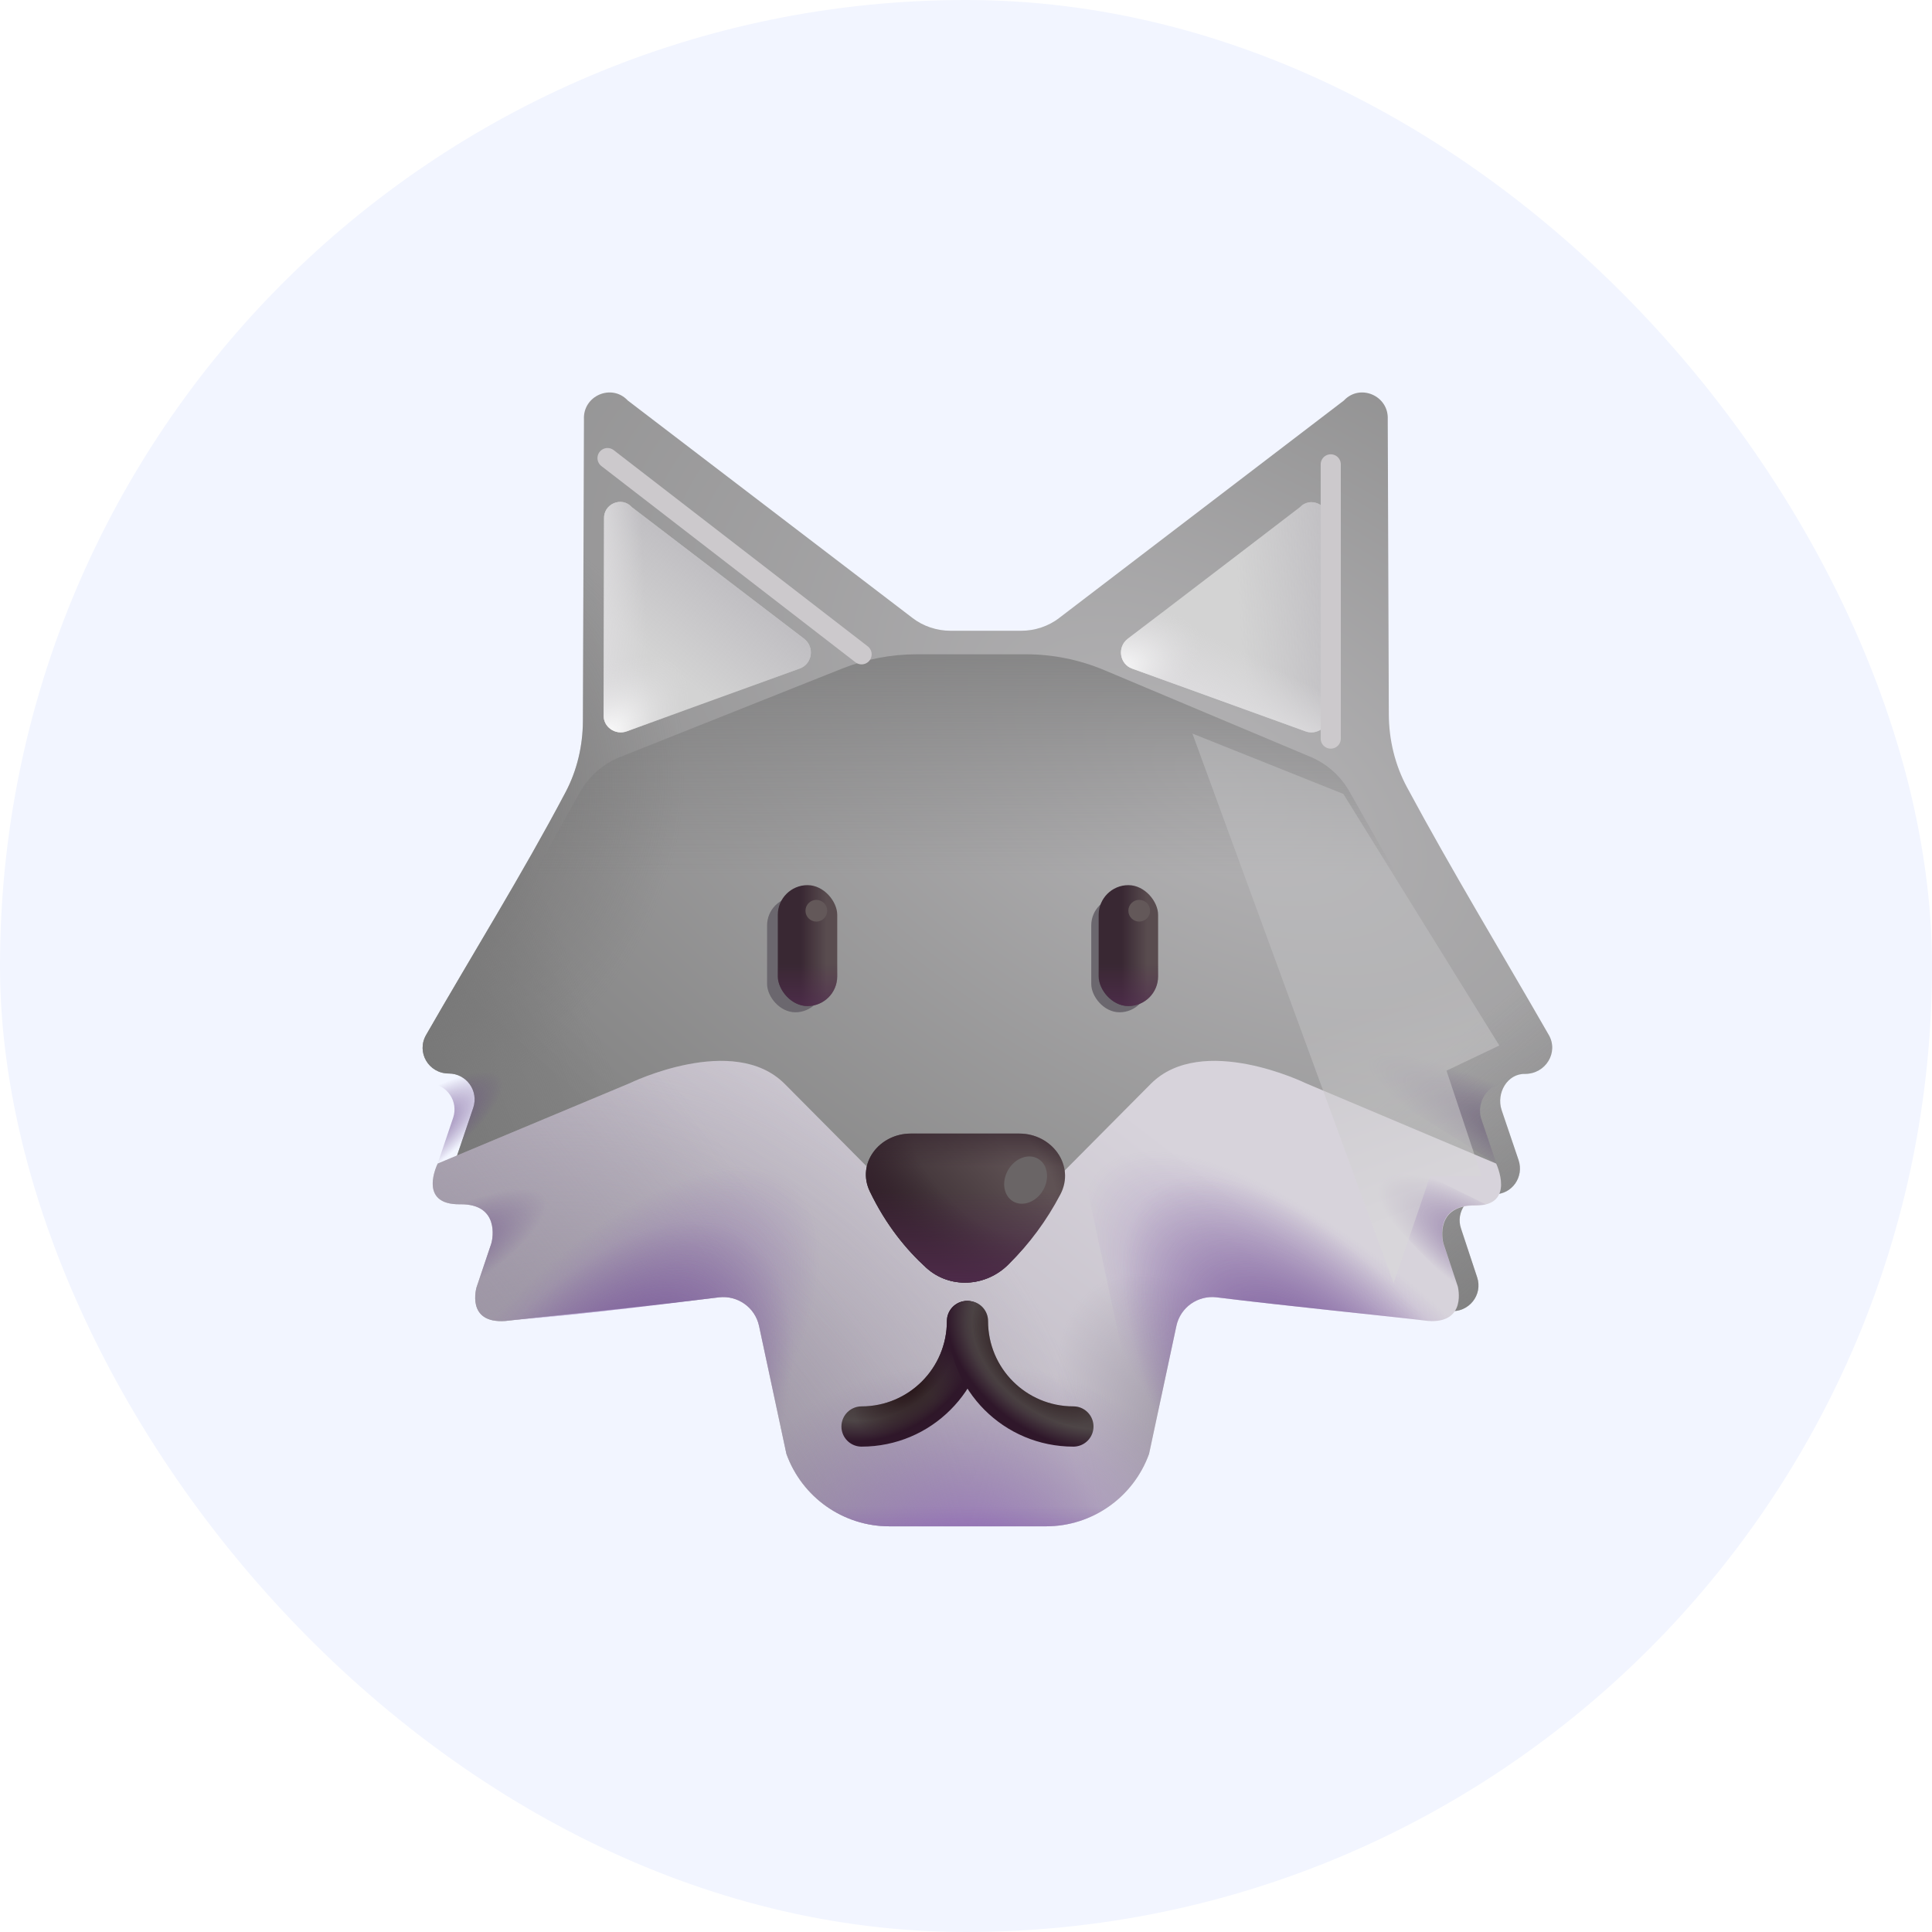 <svg width="48" height="48" viewBox="0 0 48 48" fill="none" xmlns="http://www.w3.org/2000/svg">
<rect width="48" height="48" rx="24" fill="#F2F5FF"/>
<g filter="url(#filter0_i_637_22362)">
<path d="M37.978 25.961C36.806 23.916 35.573 21.886 34.459 19.814C34.158 19.256 34.007 18.63 34.005 17.995L33.978 10.671C34.008 10.081 33.288 9.771 32.888 10.201L25.818 15.601C25.548 15.811 25.208 15.921 24.868 15.921H23.118C22.778 15.921 22.438 15.811 22.168 15.601L15.098 10.201C14.698 9.771 13.978 10.081 14.008 10.671L13.982 18.164C13.979 18.78 13.838 19.389 13.55 19.934C12.47 21.98 11.237 23.956 10.088 25.961C9.838 26.391 10.148 26.921 10.648 26.921C11.088 26.921 11.398 27.351 11.258 27.771L10.818 29.071C10.678 29.481 10.988 29.911 11.418 29.921H11.648C12.088 29.921 12.388 30.351 12.248 30.771L11.848 31.981C11.698 32.421 12.058 32.871 12.528 32.821L20.598 31.931H27.448L35.518 32.821C35.988 32.871 36.348 32.421 36.198 31.981L35.798 30.771C35.658 30.361 35.968 29.931 36.398 29.921H36.628C37.068 29.921 37.368 29.491 37.228 29.071L36.808 27.831C36.668 27.411 36.948 26.921 37.388 26.931C37.908 26.931 38.228 26.391 37.978 25.961Z" fill="url(#paint0_radial_637_22362)"/>
<path d="M37.978 25.961C36.806 23.916 35.573 21.886 34.459 19.814C34.158 19.256 34.007 18.63 34.005 17.995L33.978 10.671C34.008 10.081 33.288 9.771 32.888 10.201L25.818 15.601C25.548 15.811 25.208 15.921 24.868 15.921H23.118C22.778 15.921 22.438 15.811 22.168 15.601L15.098 10.201C14.698 9.771 13.978 10.081 14.008 10.671L13.982 18.164C13.979 18.78 13.838 19.389 13.55 19.934C12.47 21.98 11.237 23.956 10.088 25.961C9.838 26.391 10.148 26.921 10.648 26.921C11.088 26.921 11.398 27.351 11.258 27.771L10.818 29.071C10.678 29.481 10.988 29.911 11.418 29.921H11.648C12.088 29.921 12.388 30.351 12.248 30.771L11.848 31.981C11.698 32.421 12.058 32.871 12.528 32.821L20.598 31.931H27.448L35.518 32.821C35.988 32.871 36.348 32.421 36.198 31.981L35.798 30.771C35.658 30.361 35.968 29.931 36.398 29.921H36.628C37.068 29.921 37.368 29.491 37.228 29.071L36.808 27.831C36.668 27.411 36.948 26.921 37.388 26.931C37.908 26.931 38.228 26.391 37.978 25.961Z" fill="url(#paint1_radial_637_22362)"/>
<path d="M37.978 25.961C36.806 23.916 35.573 21.886 34.459 19.814C34.158 19.256 34.007 18.63 34.005 17.995L33.978 10.671C34.008 10.081 33.288 9.771 32.888 10.201L25.818 15.601C25.548 15.811 25.208 15.921 24.868 15.921H23.118C22.778 15.921 22.438 15.811 22.168 15.601L15.098 10.201C14.698 9.771 13.978 10.081 14.008 10.671L13.982 18.164C13.979 18.78 13.838 19.389 13.55 19.934C12.47 21.98 11.237 23.956 10.088 25.961C9.838 26.391 10.148 26.921 10.648 26.921C11.088 26.921 11.398 27.351 11.258 27.771L10.818 29.071C10.678 29.481 10.988 29.911 11.418 29.921H11.648C12.088 29.921 12.388 30.351 12.248 30.771L11.848 31.981C11.698 32.421 12.058 32.871 12.528 32.821L20.598 31.931H27.448L35.518 32.821C35.988 32.871 36.348 32.421 36.198 31.981L35.798 30.771C35.658 30.361 35.968 29.931 36.398 29.921H36.628C37.068 29.921 37.368 29.491 37.228 29.071L36.808 27.831C36.668 27.411 36.948 26.921 37.388 26.931C37.908 26.931 38.228 26.391 37.978 25.961Z" fill="url(#paint2_linear_637_22362)"/>
<path d="M37.978 25.961C36.806 23.916 35.573 21.886 34.459 19.814C34.158 19.256 34.007 18.63 34.005 17.995L33.978 10.671C34.008 10.081 33.288 9.771 32.888 10.201L25.818 15.601C25.548 15.811 25.208 15.921 24.868 15.921H23.118C22.778 15.921 22.438 15.811 22.168 15.601L15.098 10.201C14.698 9.771 13.978 10.081 14.008 10.671L13.982 18.164C13.979 18.78 13.838 19.389 13.55 19.934C12.47 21.98 11.237 23.956 10.088 25.961C9.838 26.391 10.148 26.921 10.648 26.921C11.088 26.921 11.398 27.351 11.258 27.771L10.818 29.071C10.678 29.481 10.988 29.911 11.418 29.921H11.648C12.088 29.921 12.388 30.351 12.248 30.771L11.848 31.981C11.698 32.421 12.058 32.871 12.528 32.821L20.598 31.931H27.448L35.518 32.821C35.988 32.871 36.348 32.421 36.198 31.981L35.798 30.771C35.658 30.361 35.968 29.931 36.398 29.921H36.628C37.068 29.921 37.368 29.491 37.228 29.071L36.808 27.831C36.668 27.411 36.948 26.921 37.388 26.931C37.908 26.931 38.228 26.391 37.978 25.961Z" fill="url(#paint3_linear_637_22362)"/>
</g>
<path fill-rule="evenodd" clip-rule="evenodd" d="M10.872 28.913L15.078 25.788L10.688 26.922C11.107 26.947 11.394 27.363 11.258 27.771L10.872 28.913Z" fill="url(#paint4_radial_637_22362)"/>
<path d="M37.179 28.913L30.125 24.522L37.363 26.922C36.944 26.947 36.691 27.393 36.793 27.771L37.179 28.913Z" fill="url(#paint5_radial_637_22362)" fill-opacity="0.5"/>
<g filter="url(#filter1_f_637_22362)">
<path d="M27.43 16.647L32.559 18.804C32.966 18.976 33.306 19.277 33.524 19.662L37.188 26.131H10.812L14.404 19.69C14.628 19.288 14.983 18.976 15.411 18.806L20.922 16.611C21.51 16.377 22.138 16.256 22.771 16.256H25.491C26.157 16.256 26.816 16.389 27.43 16.647Z" fill="url(#paint6_linear_637_22362)"/>
</g>
<path d="M15.568 18.171C15.288 18.27 14.988 18.061 14.998 17.77L15.008 12.89C14.988 12.521 15.448 12.32 15.698 12.601L19.978 15.87C20.248 16.081 20.178 16.5 19.868 16.61L15.568 18.171Z" fill="#D3D3D3"/>
<path d="M15.568 18.171C15.288 18.27 14.988 18.061 14.998 17.77L15.008 12.89C14.988 12.521 15.448 12.32 15.698 12.601L19.978 15.87C20.248 16.081 20.178 16.5 19.868 16.61L15.568 18.171Z" fill="url(#paint7_linear_637_22362)"/>
<path d="M15.568 18.171C15.288 18.27 14.988 18.061 14.998 17.77L15.008 12.89C14.988 12.521 15.448 12.32 15.698 12.601L19.978 15.87C20.248 16.081 20.178 16.5 19.868 16.61L15.568 18.171Z" fill="url(#paint8_linear_637_22362)"/>
<path d="M15.568 18.171C15.288 18.27 14.988 18.061 14.998 17.77L15.008 12.89C14.988 12.521 15.448 12.32 15.698 12.601L19.978 15.87C20.248 16.081 20.178 16.5 19.868 16.61L15.568 18.171Z" fill="url(#paint9_radial_637_22362)"/>
<path d="M32.438 18.171C32.718 18.271 33.008 18.061 33.008 17.771L32.988 12.901C33.008 12.531 32.548 12.331 32.298 12.601L28.018 15.871C27.748 16.081 27.818 16.501 28.128 16.611L32.438 18.171Z" fill="#D3D3D3"/>
<path d="M32.438 18.171C32.718 18.271 33.008 18.061 33.008 17.771L32.988 12.901C33.008 12.531 32.548 12.331 32.298 12.601L28.018 15.871C27.748 16.081 27.818 16.501 28.128 16.611L32.438 18.171Z" fill="url(#paint10_linear_637_22362)"/>
<path d="M32.438 18.171C32.718 18.271 33.008 18.061 33.008 17.771L32.988 12.901C33.008 12.531 32.548 12.331 32.298 12.601L28.018 15.871C27.748 16.081 27.818 16.501 28.128 16.611L32.438 18.171Z" fill="url(#paint11_linear_637_22362)"/>
<path d="M32.438 18.171C32.718 18.271 33.008 18.061 33.008 17.771L32.988 12.901C33.008 12.531 32.548 12.331 32.298 12.601L28.018 15.871C27.748 16.081 27.818 16.501 28.128 16.611L32.438 18.171Z" fill="url(#paint12_radial_637_22362)"/>
<path d="M22.098 37.921H25.988C27.138 37.921 28.158 37.201 28.548 36.121L29.228 32.941C29.328 32.481 29.758 32.181 30.218 32.231C31.738 32.421 34.602 32.709 35.477 32.819C36.461 32.889 36.218 31.961 36.218 31.961L35.868 30.911C35.818 30.761 35.688 29.942 36.648 29.951C37.672 29.962 37.172 28.909 37.172 28.909L32.438 26.911C32.438 26.911 29.858 25.651 28.588 26.931L25.668 29.871C25.608 29.941 25.528 29.991 25.448 30.041C25.01 30.28 24.532 30.4 24.043 30.41C23.555 30.4 23.077 30.28 22.638 30.041C22.558 29.991 22.478 29.941 22.418 29.871L19.498 26.931C18.228 25.651 15.648 26.911 15.648 26.911L10.875 28.909C10.875 28.909 10.357 29.94 11.438 29.92C12.398 29.91 12.253 30.755 12.203 30.905L11.84 31.983C11.84 31.983 11.569 32.888 12.555 32.819C13.258 32.737 16.348 32.421 17.868 32.231C18.328 32.181 18.758 32.481 18.858 32.941L19.538 36.121C19.928 37.201 20.948 37.921 22.098 37.921Z" fill="url(#paint13_linear_637_22362)"/>
<path d="M22.098 37.921H25.988C27.138 37.921 28.158 37.201 28.548 36.121L29.228 32.941C29.328 32.481 29.758 32.181 30.218 32.231C31.738 32.421 34.602 32.709 35.477 32.819C36.461 32.889 36.218 31.961 36.218 31.961L35.868 30.911C35.818 30.761 35.688 29.942 36.648 29.951C37.672 29.962 37.172 28.909 37.172 28.909L32.438 26.911C32.438 26.911 29.858 25.651 28.588 26.931L25.668 29.871C25.608 29.941 25.528 29.991 25.448 30.041C25.01 30.28 24.532 30.4 24.043 30.41C23.555 30.4 23.077 30.28 22.638 30.041C22.558 29.991 22.478 29.941 22.418 29.871L19.498 26.931C18.228 25.651 15.648 26.911 15.648 26.911L10.875 28.909C10.875 28.909 10.357 29.94 11.438 29.92C12.398 29.91 12.253 30.755 12.203 30.905L11.84 31.983C11.84 31.983 11.569 32.888 12.555 32.819C13.258 32.737 16.348 32.421 17.868 32.231C18.328 32.181 18.758 32.481 18.858 32.941L19.538 36.121C19.928 37.201 20.948 37.921 22.098 37.921Z" fill="url(#paint14_radial_637_22362)"/>
<path d="M22.098 37.921H25.988C27.138 37.921 28.158 37.201 28.548 36.121L29.228 32.941C29.328 32.481 29.758 32.181 30.218 32.231C31.738 32.421 34.602 32.709 35.477 32.819C36.461 32.889 36.218 31.961 36.218 31.961L35.868 30.911C35.818 30.761 35.688 29.942 36.648 29.951C37.672 29.962 37.172 28.909 37.172 28.909L32.438 26.911C32.438 26.911 29.858 25.651 28.588 26.931L25.668 29.871C25.608 29.941 25.528 29.991 25.448 30.041C25.01 30.28 24.532 30.4 24.043 30.41C23.555 30.4 23.077 30.28 22.638 30.041C22.558 29.991 22.478 29.941 22.418 29.871L19.498 26.931C18.228 25.651 15.648 26.911 15.648 26.911L10.875 28.909C10.875 28.909 10.357 29.94 11.438 29.92C12.398 29.91 12.253 30.755 12.203 30.905L11.84 31.983C11.84 31.983 11.569 32.888 12.555 32.819C13.258 32.737 16.348 32.421 17.868 32.231C18.328 32.181 18.758 32.481 18.858 32.941L19.538 36.121C19.928 37.201 20.948 37.921 22.098 37.921Z" fill="url(#paint15_radial_637_22362)"/>
<path d="M22.098 37.921H25.988C27.138 37.921 28.158 37.201 28.548 36.121L29.228 32.941C29.328 32.481 29.758 32.181 30.218 32.231C31.738 32.421 34.602 32.709 35.477 32.819C36.461 32.889 36.218 31.961 36.218 31.961L35.868 30.911C35.818 30.761 35.688 29.942 36.648 29.951C37.672 29.962 37.172 28.909 37.172 28.909L32.438 26.911C32.438 26.911 29.858 25.651 28.588 26.931L25.668 29.871C25.608 29.941 25.528 29.991 25.448 30.041C25.01 30.28 24.532 30.4 24.043 30.41C23.555 30.4 23.077 30.28 22.638 30.041C22.558 29.991 22.478 29.941 22.418 29.871L19.498 26.931C18.228 25.651 15.648 26.911 15.648 26.911L10.875 28.909C10.875 28.909 10.357 29.94 11.438 29.92C12.398 29.91 12.253 30.755 12.203 30.905L11.84 31.983C11.84 31.983 11.569 32.888 12.555 32.819C13.258 32.737 16.348 32.421 17.868 32.231C18.328 32.181 18.758 32.481 18.858 32.941L19.538 36.121C19.928 37.201 20.948 37.921 22.098 37.921Z" fill="url(#paint16_linear_637_22362)"/>
<path d="M22.098 37.921H25.988C27.138 37.921 28.158 37.201 28.548 36.121L29.228 32.941C29.328 32.481 29.758 32.181 30.218 32.231C31.738 32.421 34.602 32.709 35.477 32.819C36.461 32.889 36.218 31.961 36.218 31.961L35.868 30.911C35.818 30.761 35.688 29.942 36.648 29.951C37.672 29.962 37.172 28.909 37.172 28.909L32.438 26.911C32.438 26.911 29.858 25.651 28.588 26.931L25.668 29.871C25.608 29.941 25.528 29.991 25.448 30.041C25.01 30.28 24.532 30.4 24.043 30.41C23.555 30.4 23.077 30.28 22.638 30.041C22.558 29.991 22.478 29.941 22.418 29.871L19.498 26.931C18.228 25.651 15.648 26.911 15.648 26.911L10.875 28.909C10.875 28.909 10.357 29.94 11.438 29.92C12.398 29.91 12.253 30.755 12.203 30.905L11.84 31.983C11.84 31.983 11.569 32.888 12.555 32.819C13.258 32.737 16.348 32.421 17.868 32.231C18.328 32.181 18.758 32.481 18.858 32.941L19.538 36.121C19.928 37.201 20.948 37.921 22.098 37.921Z" fill="url(#paint17_radial_637_22362)"/>
<path d="M22.098 37.921H25.988C27.138 37.921 28.158 37.201 28.548 36.121L29.228 32.941C29.328 32.481 29.758 32.181 30.218 32.231C31.738 32.421 34.602 32.709 35.477 32.819C36.461 32.889 36.218 31.961 36.218 31.961L35.868 30.911C35.818 30.761 35.688 29.942 36.648 29.951C37.672 29.962 37.172 28.909 37.172 28.909L32.438 26.911C32.438 26.911 29.858 25.651 28.588 26.931L25.668 29.871C25.608 29.941 25.528 29.991 25.448 30.041C25.01 30.28 24.532 30.4 24.043 30.41C23.555 30.4 23.077 30.28 22.638 30.041C22.558 29.991 22.478 29.941 22.418 29.871L19.498 26.931C18.228 25.651 15.648 26.911 15.648 26.911L10.875 28.909C10.875 28.909 10.357 29.94 11.438 29.92C12.398 29.91 12.253 30.755 12.203 30.905L11.84 31.983C11.84 31.983 11.569 32.888 12.555 32.819C13.258 32.737 16.348 32.421 17.868 32.231C18.328 32.181 18.758 32.481 18.858 32.941L19.538 36.121C19.928 37.201 20.948 37.921 22.098 37.921Z" fill="url(#paint18_linear_637_22362)"/>
<path d="M11.815 32.105L15.594 28.772L11.225 29.909C11.288 29.918 11.358 29.922 11.438 29.92C12.398 29.91 12.253 30.755 12.203 30.905L11.84 31.983C11.84 31.983 11.825 32.031 11.815 32.105Z" fill="url(#paint19_radial_637_22362)" fill-opacity="0.75"/>
<path d="M36.25 32.105L31.719 27.366L36.918 29.924C36.855 29.933 36.72 29.945 36.641 29.944C35.681 29.934 35.812 30.755 35.862 30.905L36.225 31.983C36.225 31.983 36.24 32.031 36.25 32.105Z" fill="url(#paint20_radial_637_22362)" fill-opacity="0.75"/>
<path d="M19.62 36.322L22.281 23.881L11.848 32.435C11.91 32.625 12.091 32.801 12.548 32.801C13.188 32.801 16.348 32.421 17.868 32.231C18.328 32.181 18.758 32.481 18.858 32.941L19.538 36.121C19.563 36.189 19.59 36.257 19.62 36.322Z" fill="url(#paint21_radial_637_22362)"/>
<path d="M19.62 36.322L22.281 23.881L11.848 32.435C11.91 32.625 12.091 32.801 12.548 32.801C13.188 32.801 16.348 32.421 17.868 32.231C18.328 32.181 18.758 32.481 18.858 32.941L19.538 36.121C19.563 36.189 19.59 36.257 19.62 36.322Z" fill="url(#paint22_radial_637_22362)"/>
<path d="M28.465 36.322L25.804 23.881L36.199 32.455C36.137 32.646 35.912 32.865 35.48 32.815C34.742 32.729 31.737 32.421 30.217 32.231C29.757 32.181 29.327 32.481 29.227 32.941L28.547 36.121C28.522 36.189 28.494 36.257 28.465 36.322Z" fill="url(#paint23_radial_637_22362)"/>
<path d="M28.465 36.322L25.804 23.881L36.199 32.455C36.137 32.646 35.912 32.865 35.48 32.815C34.742 32.729 31.737 32.421 30.217 32.231C29.757 32.181 29.327 32.481 29.227 32.941L28.547 36.121C28.522 36.189 28.494 36.257 28.465 36.322Z" fill="url(#paint24_radial_637_22362)"/>
<path d="M24.025 32.821C24.025 34.271 22.855 35.441 21.405 35.441" stroke="url(#paint25_radial_637_22362)" stroke-linecap="round"/>
<path d="M24.025 32.821C24.025 34.271 22.855 35.441 21.405 35.441" stroke="url(#paint26_radial_637_22362)" stroke-linecap="round"/>
<path d="M24.025 32.821C24.025 34.271 22.855 35.441 21.405 35.441" stroke="url(#paint27_linear_637_22362)" stroke-linecap="round"/>
<path d="M24.048 32.821C24.048 34.271 25.218 35.441 26.668 35.441" stroke="url(#paint28_radial_637_22362)" stroke-linecap="round"/>
<path d="M24.048 32.821C24.048 34.271 25.218 35.441 26.668 35.441" stroke="url(#paint29_radial_637_22362)" stroke-linecap="round"/>
<g filter="url(#filter2_f_637_22362)">
<rect x="19.058" y="22.288" width="1.406" height="2.862" rx="0.703" fill="#6B676E"/>
</g>
<g filter="url(#filter3_f_637_22362)">
<rect x="27.112" y="22.288" width="1.406" height="2.862" rx="0.703" fill="#6B676E"/>
</g>
<rect x="19.324" y="21.991" width="1.477" height="3.004" rx="0.738" fill="url(#paint30_linear_637_22362)"/>
<rect x="19.324" y="21.991" width="1.477" height="3.004" rx="0.738" fill="url(#paint31_linear_637_22362)"/>
<rect x="27.296" y="21.991" width="1.477" height="3.004" rx="0.738" fill="url(#paint32_linear_637_22362)"/>
<rect x="27.296" y="21.991" width="1.477" height="3.004" rx="0.738" fill="url(#paint33_linear_637_22362)"/>
<path d="M25.325 28.163H22.629C21.852 28.163 21.274 28.899 21.61 29.6C22.015 30.443 22.526 31.055 23.01 31.495C23.593 32.026 24.485 31.976 25.047 31.423C25.581 30.896 26.002 30.325 26.344 29.676C26.721 28.958 26.136 28.163 25.325 28.163Z" fill="url(#paint34_linear_637_22362)"/>
<path d="M25.325 28.163H22.629C21.852 28.163 21.274 28.899 21.61 29.6C22.015 30.443 22.526 31.055 23.01 31.495C23.593 32.026 24.485 31.976 25.047 31.423C25.581 30.896 26.002 30.325 26.344 29.676C26.721 28.958 26.136 28.163 25.325 28.163Z" fill="url(#paint35_radial_637_22362)"/>
<path d="M25.325 28.163H22.629C21.852 28.163 21.274 28.899 21.61 29.6C22.015 30.443 22.526 31.055 23.01 31.495C23.593 32.026 24.485 31.976 25.047 31.423C25.581 30.896 26.002 30.325 26.344 29.676C26.721 28.958 26.136 28.163 25.325 28.163Z" fill="url(#paint36_linear_637_22362)"/>
<path d="M25.325 28.163H22.629C21.852 28.163 21.274 28.899 21.61 29.6C22.015 30.443 22.526 31.055 23.01 31.495C23.593 32.026 24.485 31.976 25.047 31.423C25.581 30.896 26.002 30.325 26.344 29.676C26.721 28.958 26.136 28.163 25.325 28.163Z" fill="url(#paint37_linear_637_22362)"/>
<g filter="url(#filter4_f_637_22362)">
<path d="M15.094 11.381L21.406 16.256" stroke="#CCC9CC" stroke-width="0.5" stroke-linecap="round"/>
</g>
<g filter="url(#filter5_f_637_22362)">
<path d="M33.062 11.537V18.35" stroke="#CCC9CC" stroke-width="0.5" stroke-linecap="round"/>
</g>
<g filter="url(#filter6_f_637_22362)">
<path d="M29.625 18.225L34.625 31.881L35.531 29.225H36.812L35.938 26.6L37.25 25.975L33.375 19.725L29.625 18.225Z" fill="url(#paint38_linear_637_22362)" fill-opacity="0.5"/>
</g>
<g filter="url(#filter7_f_637_22362)">
<circle cx="20.282" cy="22.627" r="0.27" fill="#635859"/>
</g>
<g filter="url(#filter8_f_637_22362)">
<circle cx="28.304" cy="22.627" r="0.27" fill="#635859"/>
</g>
<g filter="url(#filter9_f_637_22362)">
<ellipse cx="25.481" cy="29.319" rx="0.502" ry="0.614" transform="rotate(30.37 25.481 29.319)" fill="#6A6566"/>
</g>
<defs>
<filter id="filter0_i_637_22362" x="10" y="9.75" width="28.565" height="23.074" filterUnits="userSpaceOnUse" color-interpolation-filters="sRGB">
<feFlood flood-opacity="0" result="BackgroundImageFix"/>
<feBlend mode="normal" in="SourceGraphic" in2="BackgroundImageFix" result="shape"/>
<feColorMatrix in="SourceAlpha" type="matrix" values="0 0 0 0 0 0 0 0 0 0 0 0 0 0 0 0 0 0 127 0" result="hardAlpha"/>
<feOffset dx="0.5" dy="-0.25"/>
<feGaussianBlur stdDeviation="0.375"/>
<feComposite in2="hardAlpha" operator="arithmetic" k2="-1" k3="1"/>
<feColorMatrix type="matrix" values="0 0 0 0 0.463 0 0 0 0 0.459 0 0 0 0 0.459 0 0 0 1 0"/>
<feBlend mode="normal" in2="shape" result="effect1_innerShadow_637_22362"/>
</filter>
<filter id="filter1_f_637_22362" x="9.812" y="15.256" width="28.375" height="11.875" filterUnits="userSpaceOnUse" color-interpolation-filters="sRGB">
<feFlood flood-opacity="0" result="BackgroundImageFix"/>
<feBlend mode="normal" in="SourceGraphic" in2="BackgroundImageFix" result="shape"/>
<feGaussianBlur stdDeviation="0.5" result="effect1_foregroundBlur_637_22362"/>
</filter>
<filter id="filter2_f_637_22362" x="18.308" y="21.538" width="2.906" height="4.362" filterUnits="userSpaceOnUse" color-interpolation-filters="sRGB">
<feFlood flood-opacity="0" result="BackgroundImageFix"/>
<feBlend mode="normal" in="SourceGraphic" in2="BackgroundImageFix" result="shape"/>
<feGaussianBlur stdDeviation="0.375" result="effect1_foregroundBlur_637_22362"/>
</filter>
<filter id="filter3_f_637_22362" x="26.362" y="21.538" width="2.906" height="4.362" filterUnits="userSpaceOnUse" color-interpolation-filters="sRGB">
<feFlood flood-opacity="0" result="BackgroundImageFix"/>
<feBlend mode="normal" in="SourceGraphic" in2="BackgroundImageFix" result="shape"/>
<feGaussianBlur stdDeviation="0.375" result="effect1_foregroundBlur_637_22362"/>
</filter>
<filter id="filter4_f_637_22362" x="13.844" y="10.131" width="8.812" height="7.375" filterUnits="userSpaceOnUse" color-interpolation-filters="sRGB">
<feFlood flood-opacity="0" result="BackgroundImageFix"/>
<feBlend mode="normal" in="SourceGraphic" in2="BackgroundImageFix" result="shape"/>
<feGaussianBlur stdDeviation="0.5" result="effect1_foregroundBlur_637_22362"/>
</filter>
<filter id="filter5_f_637_22362" x="32.112" y="10.588" width="1.9" height="8.713" filterUnits="userSpaceOnUse" color-interpolation-filters="sRGB">
<feFlood flood-opacity="0" result="BackgroundImageFix"/>
<feBlend mode="normal" in="SourceGraphic" in2="BackgroundImageFix" result="shape"/>
<feGaussianBlur stdDeviation="0.35" result="effect1_foregroundBlur_637_22362"/>
</filter>
<filter id="filter6_f_637_22362" x="27.625" y="16.225" width="11.625" height="17.656" filterUnits="userSpaceOnUse" color-interpolation-filters="sRGB">
<feFlood flood-opacity="0" result="BackgroundImageFix"/>
<feBlend mode="normal" in="SourceGraphic" in2="BackgroundImageFix" result="shape"/>
<feGaussianBlur stdDeviation="1" result="effect1_foregroundBlur_637_22362"/>
</filter>
<filter id="filter7_f_637_22362" x="19.512" y="21.858" width="1.539" height="1.539" filterUnits="userSpaceOnUse" color-interpolation-filters="sRGB">
<feFlood flood-opacity="0" result="BackgroundImageFix"/>
<feBlend mode="normal" in="SourceGraphic" in2="BackgroundImageFix" result="shape"/>
<feGaussianBlur stdDeviation="0.25" result="effect1_foregroundBlur_637_22362"/>
</filter>
<filter id="filter8_f_637_22362" x="27.535" y="21.858" width="1.539" height="1.539" filterUnits="userSpaceOnUse" color-interpolation-filters="sRGB">
<feFlood flood-opacity="0" result="BackgroundImageFix"/>
<feBlend mode="normal" in="SourceGraphic" in2="BackgroundImageFix" result="shape"/>
<feGaussianBlur stdDeviation="0.25" result="effect1_foregroundBlur_637_22362"/>
</filter>
<filter id="filter9_f_637_22362" x="24.449" y="28.231" width="2.066" height="2.174" filterUnits="userSpaceOnUse" color-interpolation-filters="sRGB">
<feFlood flood-opacity="0" result="BackgroundImageFix"/>
<feBlend mode="normal" in="SourceGraphic" in2="BackgroundImageFix" result="shape"/>
<feGaussianBlur stdDeviation="0.25" result="effect1_foregroundBlur_637_22362"/>
</filter>
<radialGradient id="paint0_radial_637_22362" cx="0" cy="0" r="1" gradientUnits="userSpaceOnUse" gradientTransform="translate(29.5 19.537) rotate(119.632) scale(15.675 29.189)">
<stop stop-color="#B4B3B5"/>
<stop offset="1" stop-color="#848484"/>
</radialGradient>
<radialGradient id="paint1_radial_637_22362" cx="0" cy="0" r="1" gradientUnits="userSpaceOnUse" gradientTransform="translate(9.5 20.412) rotate(30.141) scale(6.721 7.851)">
<stop stop-color="#767575"/>
<stop offset="1" stop-color="#767575" stop-opacity="0"/>
</radialGradient>
<linearGradient id="paint2_linear_637_22362" x1="8.688" y1="28.475" x2="20.438" y2="23.912" gradientUnits="userSpaceOnUse">
<stop stop-color="#747474"/>
<stop offset="0.492" stop-color="#747474" stop-opacity="0"/>
</linearGradient>
<linearGradient id="paint3_linear_637_22362" x1="38.5" y1="35.787" x2="32.5" y2="28.787" gradientUnits="userSpaceOnUse">
<stop stop-color="#747474"/>
<stop offset="1" stop-color="#747474" stop-opacity="0"/>
</linearGradient>
<radialGradient id="paint4_radial_637_22362" cx="0" cy="0" r="1" gradientUnits="userSpaceOnUse" gradientTransform="translate(9.844 28.584) rotate(-34.848) scale(4.074 1.137)">
<stop stop-color="#634185"/>
<stop offset="0.784" stop-color="#634185" stop-opacity="0"/>
</radialGradient>
<radialGradient id="paint5_radial_637_22362" cx="0" cy="0" r="1" gradientUnits="userSpaceOnUse" gradientTransform="translate(38.969 28.913) rotate(-152.201) scale(6.165 1.13)">
<stop stop-color="#351F4B"/>
<stop offset="0.909" stop-color="#634185" stop-opacity="0"/>
</radialGradient>
<linearGradient id="paint6_linear_637_22362" x1="23.969" y1="13.412" x2="23.969" y2="21.725" gradientUnits="userSpaceOnUse">
<stop stop-color="#747474"/>
<stop offset="1" stop-color="#747474" stop-opacity="0"/>
</linearGradient>
<linearGradient id="paint7_linear_637_22362" x1="19.375" y1="14.35" x2="17.25" y2="17.1" gradientUnits="userSpaceOnUse">
<stop stop-color="#BAB8BD"/>
<stop offset="1" stop-color="#BAB8BD" stop-opacity="0"/>
</linearGradient>
<linearGradient id="paint8_linear_637_22362" x1="14.998" y1="17.459" x2="16.125" y2="17.412" gradientUnits="userSpaceOnUse">
<stop stop-color="#DCDBDD"/>
<stop offset="1" stop-color="#DCDBDD" stop-opacity="0"/>
</linearGradient>
<radialGradient id="paint9_radial_637_22362" cx="0" cy="0" r="1" gradientUnits="userSpaceOnUse" gradientTransform="translate(14.998 18.366) rotate(-44.233) scale(2.576 1.458)">
<stop stop-color="white"/>
<stop offset="1" stop-color="#DCDBDD" stop-opacity="0"/>
</radialGradient>
<linearGradient id="paint10_linear_637_22362" x1="34.062" y1="16.287" x2="30.875" y2="16.485" gradientUnits="userSpaceOnUse">
<stop stop-color="#BAB8BD"/>
<stop offset="1" stop-color="#BAB8BD" stop-opacity="0"/>
</linearGradient>
<linearGradient id="paint11_linear_637_22362" x1="28.344" y1="16.975" x2="29.155" y2="15.335" gradientUnits="userSpaceOnUse">
<stop offset="0.275" stop-color="#DCDBDD"/>
<stop offset="1" stop-color="#DCDBDD" stop-opacity="0"/>
</linearGradient>
<radialGradient id="paint12_radial_637_22362" cx="0" cy="0" r="1" gradientUnits="userSpaceOnUse" gradientTransform="translate(27.594 16.725) rotate(-24.88) scale(2.377 1.345)">
<stop stop-color="white"/>
<stop offset="1" stop-color="#DCDBDD" stop-opacity="0"/>
</radialGradient>
<linearGradient id="paint13_linear_637_22362" x1="27.75" y1="27.35" x2="19.625" y2="37.921" gradientUnits="userSpaceOnUse">
<stop stop-color="#D7D3DB"/>
<stop offset="1" stop-color="#B7B1BC"/>
</linearGradient>
<radialGradient id="paint14_radial_637_22362" cx="0" cy="0" r="1" gradientUnits="userSpaceOnUse" gradientTransform="translate(14.75 37.921) rotate(-43.58) scale(12.251 13.301)">
<stop stop-color="#9890A0"/>
<stop offset="1" stop-color="#9890A0" stop-opacity="0"/>
</radialGradient>
<radialGradient id="paint15_radial_637_22362" cx="0" cy="0" r="1" gradientUnits="userSpaceOnUse" gradientTransform="translate(29.926 36.087) rotate(-123.154) scale(7.681 4.596)">
<stop stop-color="#9890A0"/>
<stop offset="0.644" stop-color="#9890A0" stop-opacity="0"/>
</radialGradient>
<linearGradient id="paint16_linear_637_22362" x1="10.062" y1="39.537" x2="20.312" y2="31.475" gradientUnits="userSpaceOnUse">
<stop stop-color="#9890A0"/>
<stop offset="1" stop-color="#9890A0" stop-opacity="0"/>
</linearGradient>
<radialGradient id="paint17_radial_637_22362" cx="0" cy="0" r="1" gradientUnits="userSpaceOnUse" gradientTransform="translate(24.043 38.85) rotate(-90) scale(5 6.332)">
<stop stop-color="#9874BC"/>
<stop offset="1" stop-color="#8A74A0" stop-opacity="0"/>
</radialGradient>
<linearGradient id="paint18_linear_637_22362" x1="24.043" y1="39.35" x2="24.043" y2="37.412" gradientUnits="userSpaceOnUse">
<stop stop-color="#855CAE"/>
<stop offset="1" stop-color="#855CAE" stop-opacity="0"/>
</linearGradient>
<radialGradient id="paint19_radial_637_22362" cx="0" cy="0" r="1" gradientUnits="userSpaceOnUse" gradientTransform="translate(10.344 31.569) rotate(-29.645) scale(4.423 1.255)">
<stop stop-color="#634185"/>
<stop offset="0.832" stop-color="#634185" stop-opacity="0"/>
</radialGradient>
<radialGradient id="paint20_radial_637_22362" cx="0" cy="0" r="1" gradientUnits="userSpaceOnUse" gradientTransform="translate(37.721 31.569) rotate(-147.433) scale(4.935 1.4)">
<stop stop-color="#634185"/>
<stop offset="0.832" stop-color="#634185" stop-opacity="0"/>
</radialGradient>
<radialGradient id="paint21_radial_637_22362" cx="0" cy="0" r="1" gradientUnits="userSpaceOnUse" gradientTransform="translate(14.125 36.131) rotate(-50.519) scale(9.191 3.845)">
<stop stop-color="#855CAE"/>
<stop offset="0.953" stop-color="#855CAE" stop-opacity="0"/>
</radialGradient>
<radialGradient id="paint22_radial_637_22362" cx="0" cy="0" r="1" gradientUnits="userSpaceOnUse" gradientTransform="translate(14.469 37.069) rotate(-57.857) scale(9.633 5.029)">
<stop stop-color="#634185"/>
<stop offset="0.784" stop-color="#634185" stop-opacity="0"/>
</radialGradient>
<radialGradient id="paint23_radial_637_22362" cx="0" cy="0" r="1" gradientUnits="userSpaceOnUse" gradientTransform="translate(34.656 36.538) rotate(-134.31) scale(11.005 3.889)">
<stop stop-color="#855CAE"/>
<stop offset="0.953" stop-color="#855CAE" stop-opacity="0"/>
</radialGradient>
<radialGradient id="paint24_radial_637_22362" cx="0" cy="0" r="1" gradientUnits="userSpaceOnUse" gradientTransform="translate(34.031 36.913) rotate(-125.91) scale(11.189 4.6)">
<stop stop-color="#634185"/>
<stop offset="0.815" stop-color="#634185" stop-opacity="0"/>
</radialGradient>
<radialGradient id="paint25_radial_637_22362" cx="0" cy="0" r="1" gradientUnits="userSpaceOnUse" gradientTransform="translate(21.797 33.381) rotate(54.392) scale(2.979 3.739)">
<stop stop-color="#261317"/>
<stop offset="0.589" stop-color="#4E4647"/>
<stop offset="0.747" stop-color="#2F172A"/>
</radialGradient>
<radialGradient id="paint26_radial_637_22362" cx="0" cy="0" r="1" gradientUnits="userSpaceOnUse" gradientTransform="translate(22.609 34.444) rotate(-128.517) scale(0.979 1.621)">
<stop stop-color="#261317"/>
<stop offset="1" stop-color="#261317" stop-opacity="0"/>
</radialGradient>
<linearGradient id="paint27_linear_637_22362" x1="23.891" y1="33.709" x2="23.188" y2="34.725" gradientUnits="userSpaceOnUse">
<stop stop-color="#2F172A"/>
<stop offset="1" stop-color="#2F172A" stop-opacity="0"/>
</linearGradient>
<radialGradient id="paint28_radial_637_22362" cx="0" cy="0" r="1" gradientUnits="userSpaceOnUse" gradientTransform="translate(26.516 33.459) rotate(122.471) scale(3.056 4.354)">
<stop stop-color="#261317"/>
<stop offset="0.589" stop-color="#4E4647"/>
<stop offset="0.747" stop-color="#2F172A"/>
</radialGradient>
<radialGradient id="paint29_radial_637_22362" cx="0" cy="0" r="1" gradientUnits="userSpaceOnUse" gradientTransform="translate(25.734 33.678) rotate(135.988) scale(1.282 2.123)">
<stop stop-color="#261317"/>
<stop offset="1" stop-color="#261317" stop-opacity="0"/>
</radialGradient>
<linearGradient id="paint30_linear_637_22362" x1="20.714" y1="23.493" x2="19.902" y2="23.493" gradientUnits="userSpaceOnUse">
<stop offset="0.225" stop-color="#594C4F"/>
<stop offset="1" stop-color="#392833"/>
</linearGradient>
<linearGradient id="paint31_linear_637_22362" x1="21.031" y1="25.521" x2="21.031" y2="23.928" gradientUnits="userSpaceOnUse">
<stop stop-color="#552D52"/>
<stop offset="1" stop-color="#552D52" stop-opacity="0"/>
</linearGradient>
<linearGradient id="paint32_linear_637_22362" x1="28.687" y1="23.493" x2="27.875" y2="23.493" gradientUnits="userSpaceOnUse">
<stop offset="0.225" stop-color="#594C4F"/>
<stop offset="1" stop-color="#392833"/>
</linearGradient>
<linearGradient id="paint33_linear_637_22362" x1="29.004" y1="25.521" x2="29.004" y2="23.928" gradientUnits="userSpaceOnUse">
<stop stop-color="#552D52"/>
<stop offset="1" stop-color="#552D52" stop-opacity="0"/>
</linearGradient>
<linearGradient id="paint34_linear_637_22362" x1="25.649" y1="27.823" x2="22.019" y2="31.11" gradientUnits="userSpaceOnUse">
<stop offset="0.191" stop-color="#5F5254"/>
<stop offset="1" stop-color="#2E2127"/>
</linearGradient>
<radialGradient id="paint35_radial_637_22362" cx="0" cy="0" r="1" gradientUnits="userSpaceOnUse" gradientTransform="translate(24.454 28.948) rotate(133.023) scale(2.601 4.778)">
<stop offset="0.463" stop-color="#34222C" stop-opacity="0"/>
<stop offset="0.956" stop-color="#34222C"/>
</radialGradient>
<linearGradient id="paint36_linear_637_22362" x1="24.5" y1="29.272" x2="24.5" y2="27.288" gradientUnits="userSpaceOnUse">
<stop offset="0.147" stop-color="#34222C" stop-opacity="0"/>
<stop offset="0.873" stop-color="#34222C"/>
</linearGradient>
<linearGradient id="paint37_linear_637_22362" x1="25.516" y1="32.6" x2="25.516" y2="29.6" gradientUnits="userSpaceOnUse">
<stop stop-color="#552D52"/>
<stop offset="1" stop-color="#552D52" stop-opacity="0"/>
</linearGradient>
<linearGradient id="paint38_linear_637_22362" x1="32.469" y1="25.506" x2="34.938" y2="32.163" gradientUnits="userSpaceOnUse">
<stop stop-color="#C2C1C3"/>
<stop offset="0.724" stop-color="#D9D9D9"/>
</linearGradient>
</defs>
</svg>
